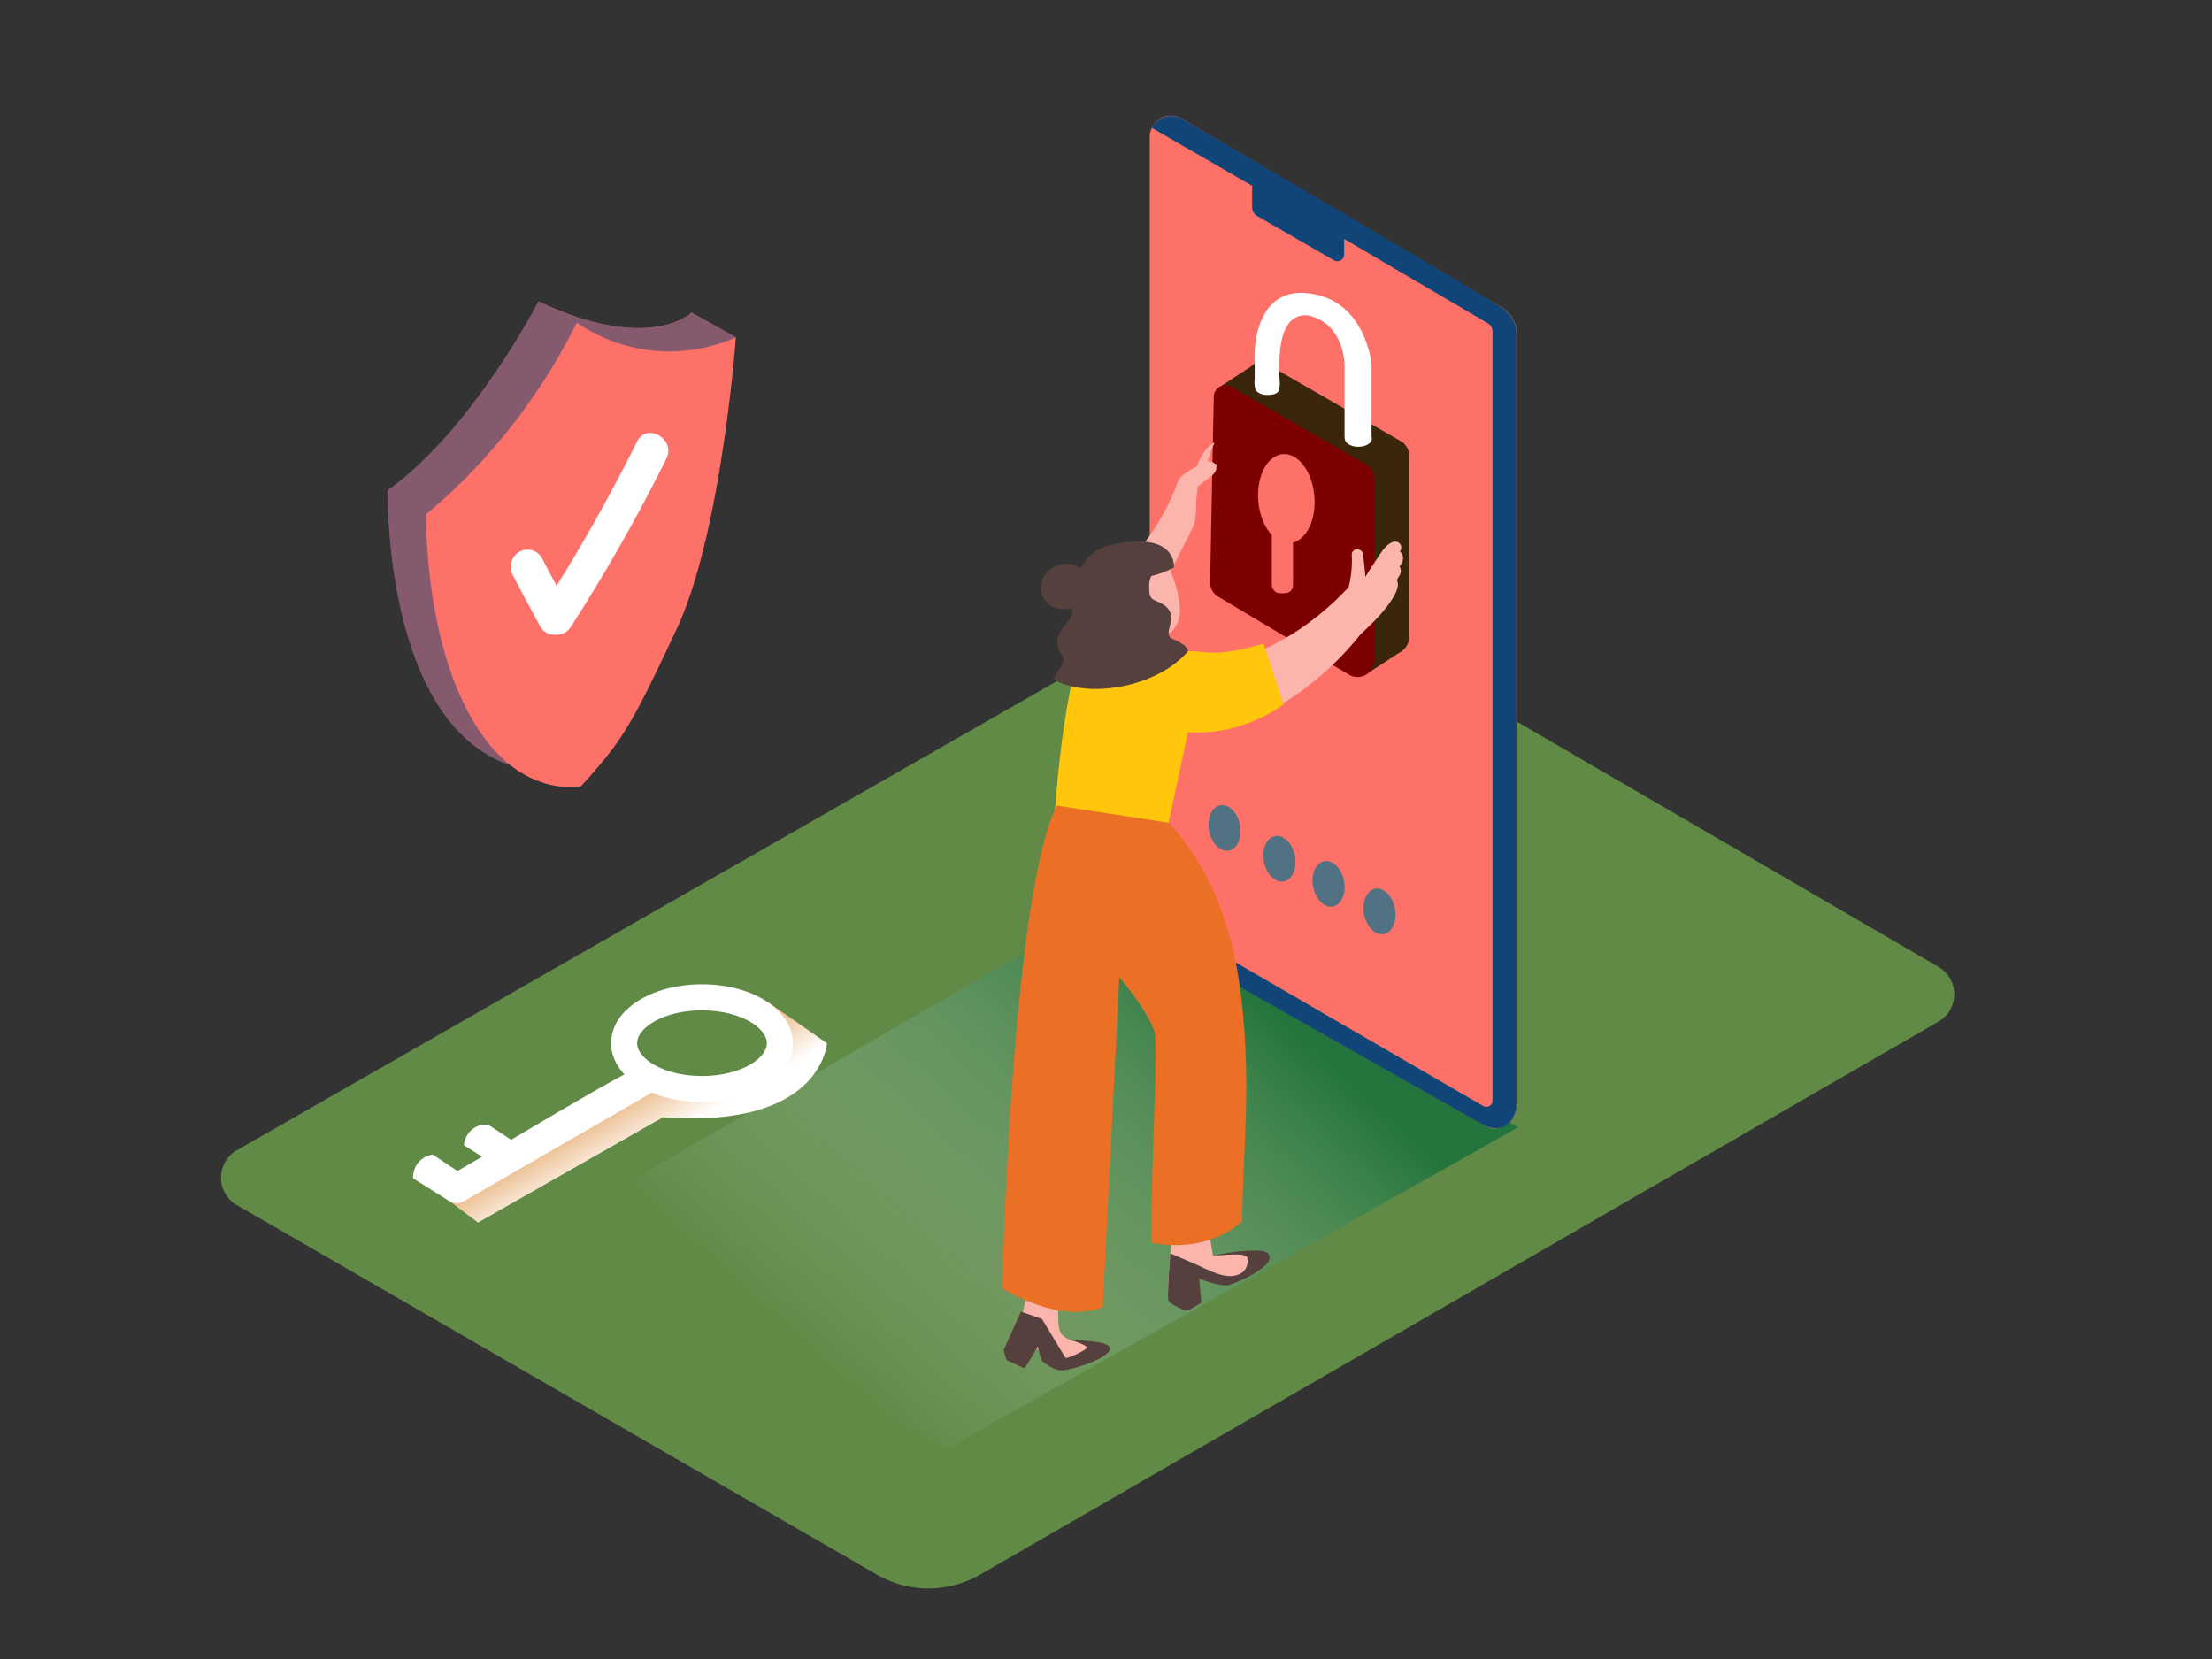 <svg xmlns="http://www.w3.org/2000/svg" xmlns:xlink="http://www.w3.org/1999/xlink" viewBox="0 0 400 300"><rect x="0" y="0" width="400" height="300" fill="#333333" stroke="none"/><defs><linearGradient id="linear-gradient" x1="152.96" y1="251.23" x2="222.49" y2="174.27" gradientUnits="userSpaceOnUse"><stop offset="0" stop-color="#fff" stop-opacity="0"/><stop offset="0.99" stop-color="#006837"/></linearGradient><linearGradient id="linear-gradient-2" x1="299.21" y1="189.21" x2="288.43" y2="207.69" gradientTransform="matrix(-1, 0, 0, 1, 405.66, 0)" gradientUnits="userSpaceOnUse"><stop offset="0" stop-color="#d46a00"/><stop offset="1" stop-color="#fff"/></linearGradient></defs><title>0</title><g style="isolation:isolate"><g id="Layer_2" data-name="Layer 2"><path d="M350.54,174.84l-121-70.38a5.72,5.72,0,0,0-5.72,0L42.83,208a5.72,5.72,0,0,0,0,9.92l115.73,66.82a18.68,18.68,0,0,0,18.68,0l173.3-100A5.72,5.72,0,0,0,350.54,174.84Z" fill="#608a46"/><polygon points="274.47 203.88 171.13 262.05 102 220.49 205.85 160.31 274.47 203.88" opacity="0.63" fill="url(#linear-gradient)" style="mix-blend-mode:multiply"/><path d="M213.73,21.48c13.7,8.11,47.59,28.18,57.72,34.06a5.66,5.66,0,0,1,2.82,4.94V199.64c.21,2.84-3,5.46-5.61,4l-57-32.44c-2.29-1.31-3.75-3.16-3.75-5.81V24.8A3.85,3.85,0,0,1,213.73,21.48Z" fill="#fd7168"/><path d="M208.29,23.13,226.43,33.6v3.87a1.86,1.86,0,0,0,.93,1.61l13.87,8A1.23,1.23,0,0,0,243.07,46V43.21l26,15.27a1.65,1.65,0,0,1,.82,1.42V199a1.12,1.12,0,0,1-1.69,1l-60.33-35a6,6,0,0,0,2.66,5.55c3.13,2,58.09,33.09,58.09,33.09s4.35,2,5.61-3.22V60.49a5.72,5.72,0,0,0-2.36-4.64C269.4,54,213.73,21.48,213.73,21.48A3.94,3.94,0,0,0,208.29,23.13Z" fill="#124577"/><path d="M114,198.62c1.42,1.32,4.33-3.35,6.1-2.72a30,30,0,0,0,8.47,1.65,12.17,12.17,0,0,0,7.69-1.69,7.91,7.91,0,0,0-.5-13.06l3.14-1.56,10.64,7.4s-.88,15.57-29.64,13.39L86.43,221.08l-8.55-6.46Z" fill="url(#linear-gradient-2)" style="mix-blend-mode:multiply"/><path d="M110.5,188.64c0-6,7.22-10.65,16.44-10.65s16.44,4.68,16.44,10.65-7.22,10.65-16.44,10.65S110.5,194.61,110.5,188.64Zm4.71,0c0,2.81,4.82,5.94,11.73,5.94s11.73-3.13,11.73-5.94-4.82-5.94-11.73-5.94S115.21,185.83,115.21,188.64Z" fill="#fff"/><path d="M115.61,193.08c-.54-.49-23.12,13-23.12,13l-14.61,8.49,3.18,2.46a2.53,2.53,0,0,0,2.81.19L119,196.93Z" fill="#fff"/><path d="M78.25,208.78l5.93,3.94-3.12,4.36-6.36-4A4.13,4.13,0,0,1,78.25,208.78Z" fill="#fff"/><path d="M85.3,204.3a3.91,3.91,0,0,1,3-.91L94,207.14l-3.12,4.36-7-4.41A4.27,4.27,0,0,1,85.3,204.3Z" fill="#fff"/><path d="M133.07,61l-8-4.49s-7.52,7.52-27.69-2c0,0-11.74,23-27.24,34.16,0,0-.91,41.94,22.19,49.71" fill="#fd7168"/><path d="M133.07,61l-8-4.49s-7.52,7.52-27.69-2c0,0-11.74,23-27.24,34.16,0,0-.91,41.94,22.19,49.71" fill="#124577" opacity="0.51"/><path d="M77.07,93A107.65,107.65,0,0,0,104.3,58.34,29.55,29.55,0,0,0,133.07,61s-2.57,35.39-10.71,52.75-9.75,20.12-17.29,28.42c0,0-9.48,2.08-17.44-8.68C76.5,118.51,77.07,93,77.07,93Z" fill="#fd7168"/><path d="M103,110.17q-2.56-4.51-4.92-9.11a3,3,0,0,0-5.2-.31l0,.06a3,3,0,0,0-.19,3.1c1.63,3.15,3.3,6.27,5,9.36C99.66,116.71,105,113.62,103,110.17Z" fill="#fff"/><path d="M97.93,110.25a321.08,321.08,0,0,0,17.27-30.4c1.76-3.54,7.06-.43,5.3,3.1a321.11,321.11,0,0,1-17.27,30.4C101.11,116.66,95.79,113.59,97.93,110.25Z" fill="#fff"/><path d="M246.68,122.17s6.68-4.34,6.74-4.39-4.45-3.49-4.45-3.49l-2.64,4.95" fill="#3a270b"/><polyline points="220.76 69.84 226.72 65.95 228.19 73.82 222.16 72.59" fill="#3a270b"/><path d="M229,65.76a2.12,2.12,0,0,0-3.18,1.79l-.66,33.59a3,3,0,0,0,1.47,2.58l23.63,14.09a3,3,0,0,0,4.55-2.58V82.38a3,3,0,0,0-1.56-2.64Z" fill="#3a270b"/><path d="M222.67,69.94a2.12,2.12,0,0,0-3.18,1.79l-.66,33.59a3,3,0,0,0,1.47,2.58L243.94,122a3,3,0,0,0,4.55-2.58V86.57a3,3,0,0,0-1.56-2.64Z" fill="#7d0000"/><ellipse cx="232.61" cy="90.18" rx="5.09" ry="8.08" transform="translate(-6.43 18.77) rotate(-4.56)" fill="#fd7168"/><rect x="229.98" y="91.31" width="3.84" height="15.95" rx="1.42" ry="1.42" fill="#fd7168"/><ellipse cx="245.63" cy="79.32" rx="2.44" ry="1.47" fill="#fff"/><path d="M238.23,53.33c-11.43-2.75-11.34,10.48-11.34,10.48v4.73a4.89,4.89,0,0,0,.19,2.06,2.76,2.76,0,0,0,2.15.81c.68,0,1.66-.11,2-.73a4.16,4.16,0,0,0,.17-1.79c-.07-1.1-.09-2.21-.05-3.31.07-2.38.28-5.28,1.81-7.23a3.67,3.67,0,0,1,4.27-1.06c5.87,1.95,5.71,9,5.71,9v13h4.88V65.95S247.15,55.47,238.23,53.33Z" fill="#fff"/><path d="M205.11,123.16a1,1,0,0,0,.15-.55,6.92,6.92,0,0,0-2.18-5.09,2.39,2.39,0,0,0-3.73.68c-1.52,3.11,1.95,6.24,4.73,6.61.77.1,1.08-.55,1-1.16A1.06,1.06,0,0,0,205.11,123.16Z" fill="#fbb5ad"/><polygon points="202.35 177 196.76 173.89 201.41 186.62 202.35 177" fill="#382624"/><path d="M253.21,102.69a1.43,1.43,0,0,0-.15-.28,2.09,2.09,0,0,0,.65-1.69,1.48,1.48,0,0,0-.58-1,1.08,1.08,0,0,0-1-1.77c-1.57.31-2.61,2.38-3.46,3.6-.62.9-1.21,1.83-1.76,2.78-.1-1.36-.28-2.72-.39-4s-2.09-1.36-2.08,0a19.38,19.38,0,0,1-.63,6.07,2,2,0,0,0-.55.41A49.55,49.55,0,0,1,222,120a2,2,0,0,0,.21,3.75,1.92,1.92,0,0,0,1.38,1.71,2.18,2.18,0,0,0,1,1.45l-1.36.6c-2.23.93-1.25,4.62,1,3.67a54.57,54.57,0,0,0,21.71-16.37c.66-.63,1.31-1.26,2-1.92,1-1,5.85-5.88,4.65-8C252.95,104.17,253.57,103.62,253.21,102.69Z" fill="#fbb5ad"/><path d="M219.65,80c-2.28.91-4,5.81-3.84,6.84L217.6,86l.32-.35A21.56,21.56,0,0,1,219.65,80Z" fill="#fbb5ad"/><path d="M220,84a1.32,1.32,0,0,0-.4-.19l-.15-.13c-.89-.69-2.26.2-3.06.65a17,17,0,0,0-2.9,1.94,5.09,5.09,0,0,0-.86,1.87c-.33.81-.68,1.62-1.06,2.41a44.54,44.54,0,0,1-2.66,4.81,45.7,45.7,0,0,1-6.78,8.28c-1.2,1.16.64,3,1.83,1.82l.86-.85a1.1,1.1,0,0,0,1.21,0,4.88,4.88,0,0,0,.6-.48l.28-.23a1.27,1.27,0,0,0,2.09.45l.88-.91a1.14,1.14,0,0,0,.63-.59c0-.06.13,1.76.17,1.71,1.41-1.49,3.07-5.59,4.47-8a.52.52,0,0,1,.09-.33c1.1-1.75.94-2.8,1.08-4.82a19,19,0,0,1,.31-3.46l2.3-1.77c.55-.42,1.15-1.06,1-1.69A1.33,1.33,0,0,0,220,84Z" fill="#fbb5ad"/><path d="M228.49,116.38c-8.16,2.4-9.55,1.48-13.42,1.36s-8-5.54-8-5.54-1-12.1-8.18-2.63c-5.38,7.07-7.44,27.54-8.14,37.45,2.68,2.13,6.23,2.93,9.58,3.43a41.14,41.14,0,0,0,6.69.56,10,10,0,0,0,4-.87l3.82-17.75c9.76.79,17.27-5,17.27-5Z" fill="#ffc60b"/><path d="M211,101.85s5.25,10.07.07,12.87-9.25-1.86-9.69-3.07S201,101.11,211,101.85Z" fill="#fbb5ad"/><path d="M211.37,100.34c-2.67-1.92-5.91-2-9-1.27a13.2,13.2,0,0,0-7,3.66,4.47,4.47,0,0,0-2.26-.77,4.64,4.64,0,0,0-4.64,2.88,4,4,0,0,0,1.58,4.73,5.07,5.07,0,0,0,3.84.35l0,.24c.17,1.9-1.62,2.86-2.32,4.47a3.76,3.76,0,0,0-.28,2.36c.18.8,1,1.65,1,2.45a3.79,3.79,0,0,1-.85,1.69,8.4,8.4,0,0,0-.91,1.76c3.77,2,8.49,2,12.59,1.18,4.35-.9,8.82-2.93,11.76-6.35a3.14,3.14,0,0,0-.79-1.09,11.71,11.71,0,0,0-2.25-1.18c-1.12-.65,0-2.6,0-3.65-.07-1.81-1.39-2.56-2.88-3.18-1.08-.45-1.13-1.11-1.14-2.22a4.16,4.16,0,0,1,.52-2.52,1.4,1.4,0,0,0,.94-.2,7.73,7.73,0,0,1,1.79-.79,1.27,1.27,0,0,0,.77-1.6A1,1,0,0,0,211.37,100.34Z" fill="#56403d"/><path d="M207.39,104.36a20.29,20.29,0,0,0,4.91-1.73c0-.17.5-6.43-10.62-4.26s-5.85,15.48-5.85,15.48" fill="#56403d"/><path d="M195.25,242.84c-1-.35-2.51-.62-3.23-1.53s-.64-2.38-.67-3.49,0-2.25,0-3.37a.56.56,0,0,1-.21-.41,20.25,20.25,0,0,1,0-2.75l-4.62-.45s-2.05,7.9-1.92,8.8,4.53,6.9,6.76,7.31,8.44-1.54,9-2.4l0-.08C198.65,244,196.94,243.43,195.25,242.84Z" fill="#fbb5ad"/><path d="M227.18,226.38c-1.52-.3-7.83.72-7.83.72s-.89-5.15-.76-5.4l-6.57.46s-.83,9.56-.83,10.82c0,2.32,2.87,3,3.5,3a11.29,11.29,0,0,0,1.32-.54,19.08,19.08,0,0,1-.37-3.62c0-.56.15-.95.68-1.15,1-.37,2.77.16,3.76.35,1.18.22,2.34.5,3.51.71,2.59-1.37,4.77-2.67,5-3.21C229,227.14,229.52,226.83,227.18,226.38Z" fill="#fbb5ad"/><path d="M229.38,226.78l-.16-.18c-.5-.49-1.82-.44-2.44-.46a31,31,0,0,0-7.43,1s6-.81,6.19.26a2.83,2.83,0,0,1-.6,2.46c-2.49,2.21-6.37-.23-8.79-1.27l-4.5-1.94-.29,3.66s-.31,4.52,0,5,3,1.92,3.54,1.63,2.32-1.33,2.32-1.33l-.35-4.42s3.72,1.61,5.47,1.15C223.65,232,230.93,228.86,229.38,226.78Z" fill="#56403d"/><path d="M208.19,224.74c5.84,1.11,12,.09,16.42-3.89.1-9.73,1-18.51.71-28.23-.46-15.87-2.77-31.45-13.91-43.83l-20.28-3.11c-8.23,15.65-9.91,87.27-9.91,87.27s10.25,6.62,18.19,3.43l3-59.68s5.37,6.36,6.35,9.91C209.51,189.18,208.06,212.75,208.19,224.74Z" fill="#eb6f24"/><path d="M188.53,239.74s2.42,7.55,3.29,8,10.16-2.47,8.78-4.24c-.89-1.13-6.49-1.11-7-1.26,0,0,2.95,1,2.95,1.43s-3.71,2.19-3.9,1.84-4.23-7-4.23-7l-3.8-1.34-3.13,6.95,2.65,1.14s.81,2.11,1.08,2.11,2.43-3.9,2.43-3.9.54,2.49.92,2.76,3.46,2.81,4.87.87l-2.6-2.92" fill="#56403d"/><polyline points="181.5 244.2 181.98 245.93 185.23 247.45 185.23 244.2 183.36 243.55" fill="#56403d"/><ellipse cx="221.75" cy="150.16" rx="2.85" ry="4.18" transform="matrix(0.98, -0.19, 0.19, 0.98, -24.41, 44.69)" fill="#507282"/><ellipse cx="231.36" cy="155.29" rx="2.85" ry="4.18" transform="translate(-25.21 46.6) rotate(-10.91)" fill="#507282"/><ellipse cx="240.59" cy="160.31" rx="2.85" ry="4.18" transform="matrix(0.98, -0.19, 0.19, 0.98, -25.99, 48.44)" fill="#507282"/><ellipse cx="249.82" cy="165.31" rx="2.85" ry="4.18" transform="matrix(0.98, -0.19, 0.19, 0.98, -26.77, 50.27)" fill="#507282"/></g></g></svg>